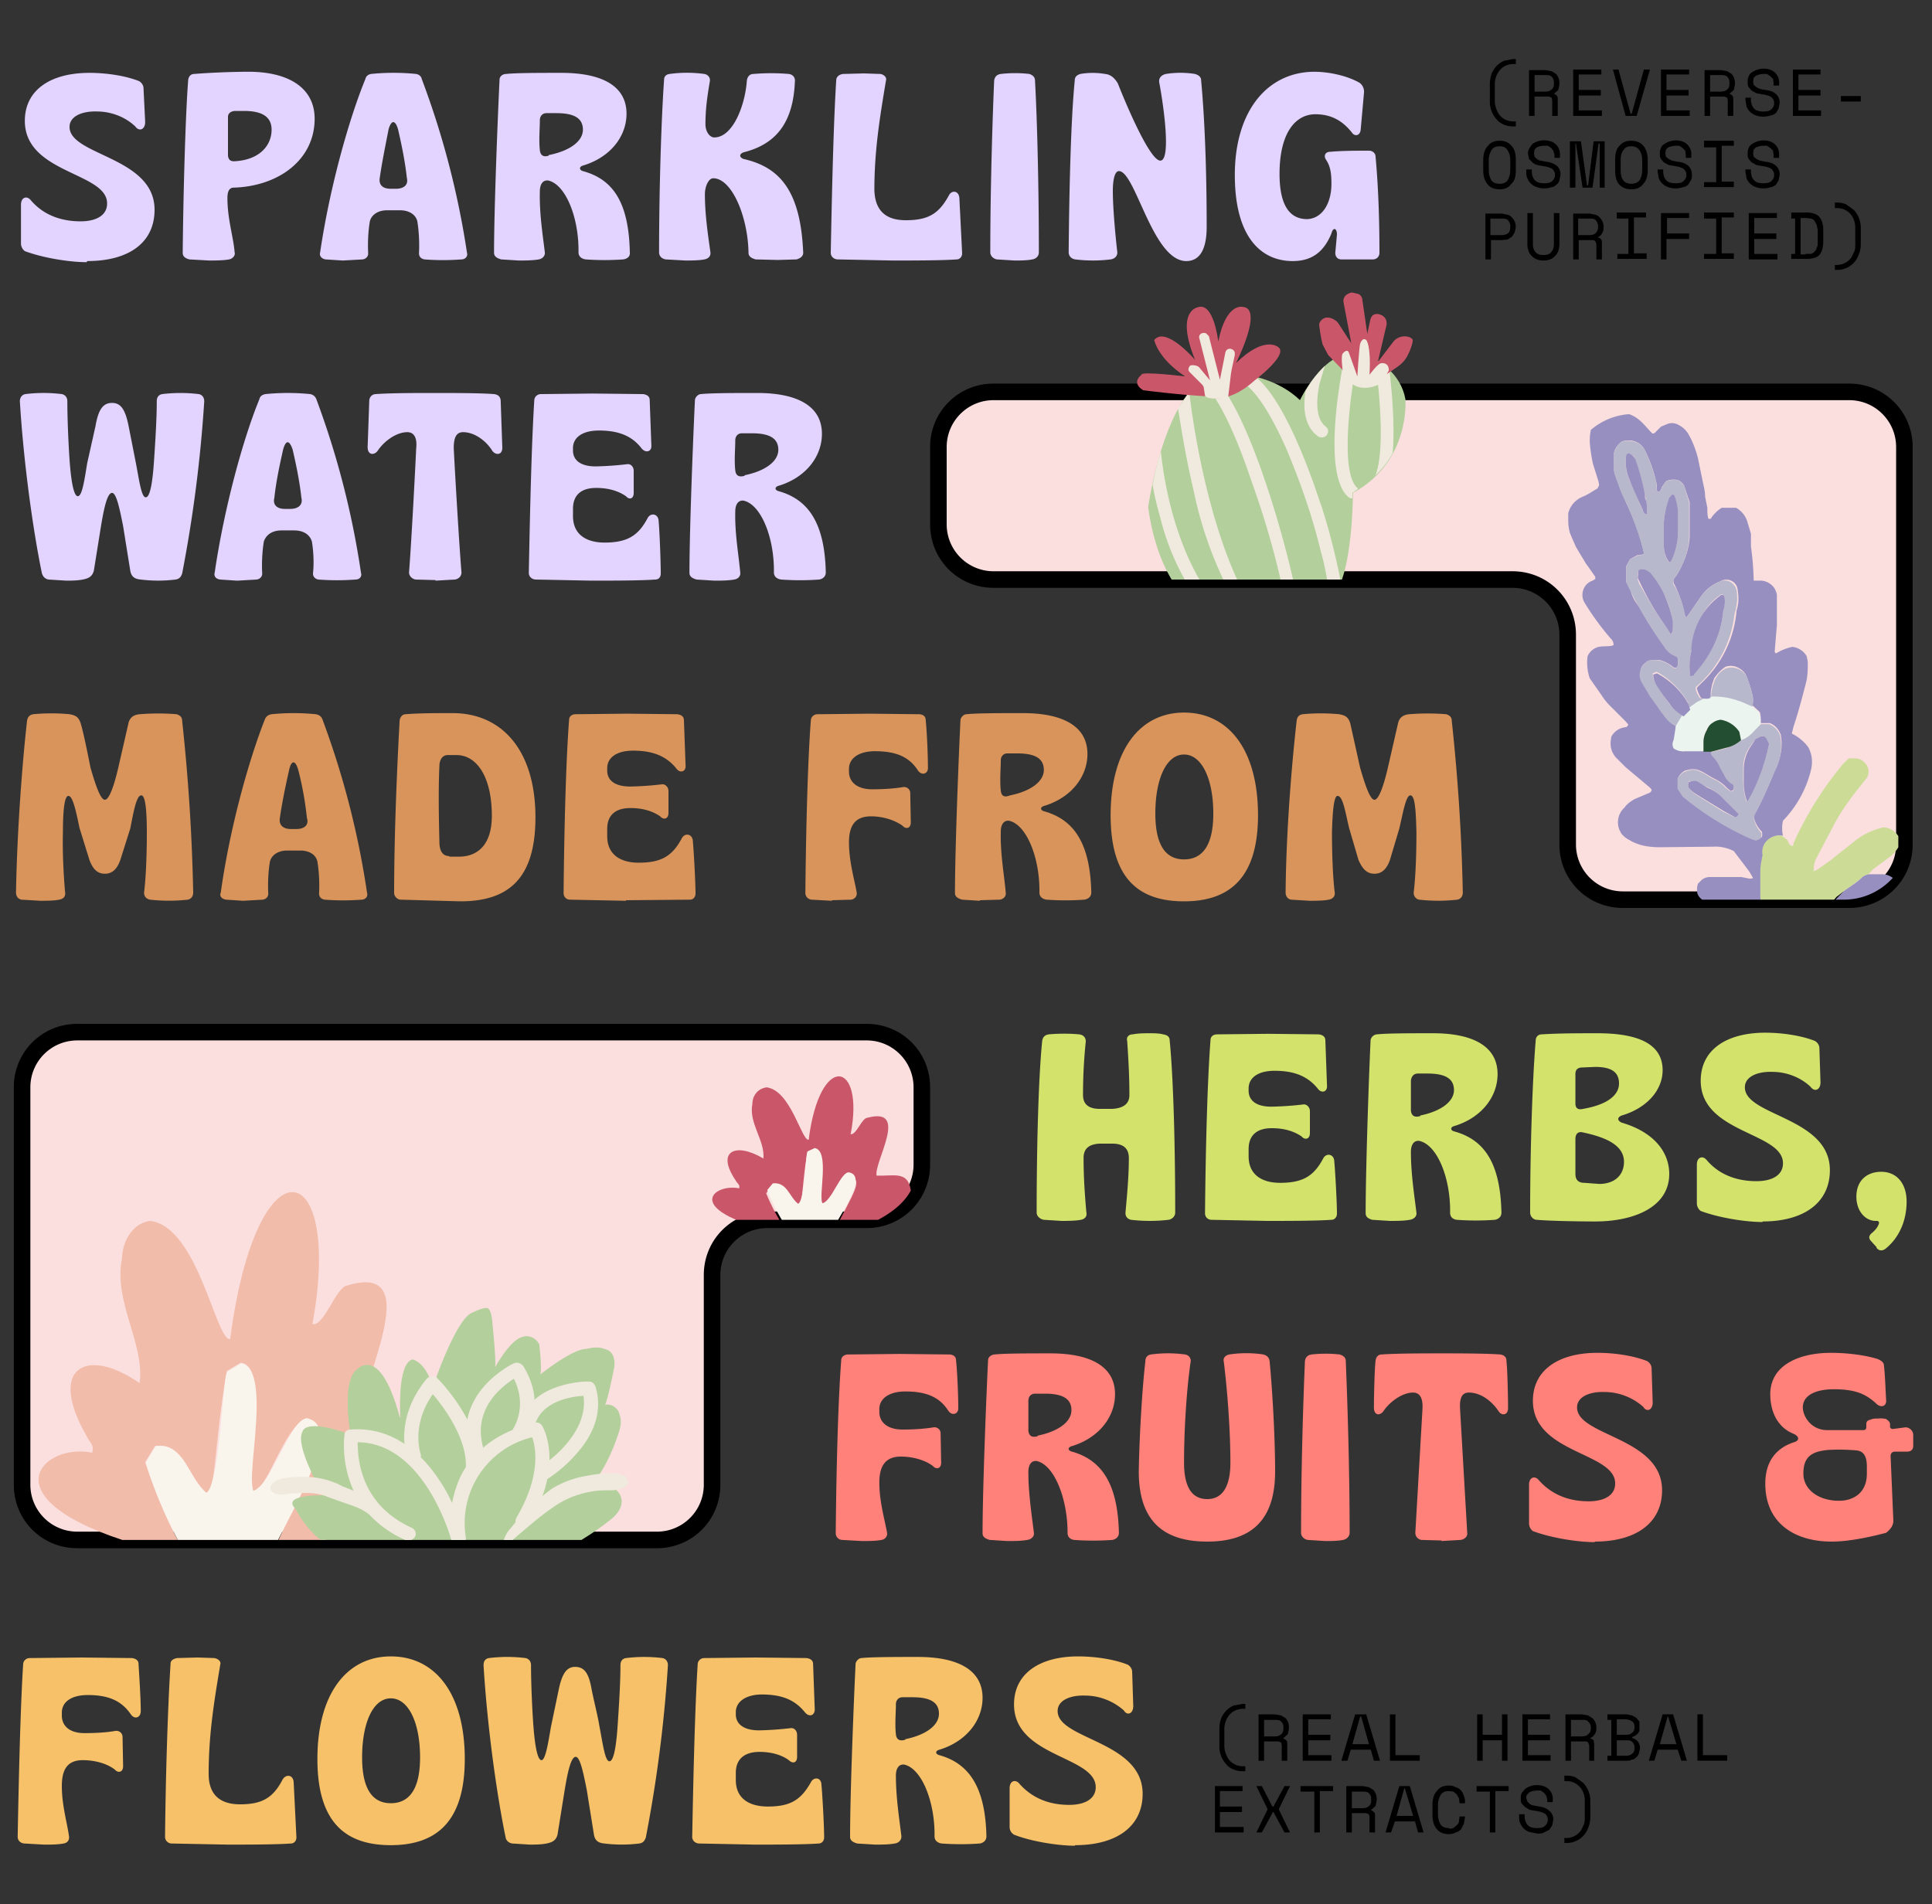 <svg class="svg-story svg-story--ingredients u-perform tablet-down-only is-animated" xmlns="http://www.w3.org/2000/svg" viewBox="12 0 350 345" fill="none" aria-labelledby="story-ingredients" data-animate="">
  <rect x="12" y="0" width="350" height="345" fill="#333333" stroke="none"/>
  <path d="M286.6 22h-.5a3.2 3.2 0 0 1-2.3-1c-.3-.3-.5-.7-.7-1.2a4 4 0 0 1-.3-1.5v-3a4 4 0 0 1 1-2.7 3.2 3.2 0 0 1 2.3-1h.5v-.9h-.5l-1.6.3a4.3 4.3 0 0 0-2.3 2.4c-.2.6-.3 1.2-.3 1.9v3a4.7 4.7 0 0 0 1.3 3.4c.3.4.8.7 1.3.9.5.2 1 .3 1.6.3h.5v-1Zm7.6-1v-3c0-.3 0-.5-.2-.7a1 1 0 0 0-.5-.3V17l.8-.7.2-1V15a2.4 2.4 0 0 0-.6-1.6l-.8-.5-1.1-.2h-3V21h1v-3.5h2.6l.5.2.1.5V21h1Zm-4.2-4.4v-3h1.8c.6 0 1 0 1.3.3.3.3.4.6.4 1v.3c0 .4-.1.8-.4 1-.3.3-.7.4-1.3.4H290Zm7-4V21h5.2v-1H298v-2.7h4v-1h-4v-2.8h4.1v-.9h-5Zm7.2 0 2.3 8.4h2l2.4-8.4h-1.1l-2.2 8h-.2l-2.2-8h-1Zm8.7 0V21h5.2v-1h-4.2v-2.7h4v-1h-4v-2.8h4.1v-.9h-5ZM326 21v-3c0-.3 0-.5-.2-.7a1 1 0 0 0-.5-.3V17l.8-.7.2-1V15a2.4 2.4 0 0 0-.6-1.6l-.8-.5-1.1-.2h-3V21h1v-3.5h2.6l.5.2.1.5V21h1Zm-4.2-4.4v-3h1.8c.6 0 1 0 1.3.3.3.3.4.6.4 1v.3c0 .4-.1.8-.4 1-.3.3-.7.4-1.3.4h-1.8Zm11.5-1.6v.5h1V15a2.4 2.4 0 0 0-1.7-2.4 3.7 3.7 0 0 0-3.2.5c-.3.2-.5.4-.6.7a2 2 0 0 0-.2.9v.1c0 .4 0 .7.2 1l.5.6.9.5 1.1.2c.8.1 1.3.3 1.6.5.3.3.5.6.5 1v.1c0 .5-.2.8-.5 1.1-.3.3-.8.4-1.4.4-.7 0-1.3-.1-1.7-.5-.4-.4-.6-1-.6-1.7v-.3h-1v.4l.2 1.2a2.8 2.8 0 0 0 1.7 1.6 4 4 0 0 0 2.7 0c.3 0 .6-.2.9-.4l.5-.8.2-1v-.1a2 2 0 0 0-.6-1.5c-.4-.4-1-.7-2-.8l-1-.2-.6-.3-.5-.4-.1-.6v-.1l.1-.6.4-.4.6-.2.6-.1h.8l.6.4.5.5.1.7Zm3.5-2.4V21h5.1v-1h-4.1v-2.7h4v-1h-4v-2.8h4v-.9h-5Zm8.7 4.8v1h3.6v-1h-3.6ZM280.7 29v1.8c0 1.2.3 2 .8 2.6.5.6 1.2.9 2.2.9.9 0 1.6-.3 2.1-1 .6-.5.8-1.3.8-2.5V29c0-1.1-.2-2-.8-2.6-.5-.6-1.2-.9-2.1-.9-1 0-1.7.3-2.2 1-.5.5-.8 1.4-.8 2.5Zm3 4.3c-.7 0-1.2-.2-1.5-.6-.3-.5-.5-1.1-.5-2V29c0-.7.2-1.3.5-1.8s.8-.7 1.5-.7c.6 0 1.1.2 1.4.7.3.5.5 1 .5 1.8v1.8c0 .8-.2 1.4-.5 1.9-.3.4-.8.6-1.4.6Zm9.9-5.2v.5h1V28a2.4 2.4 0 0 0-1.7-2.4 3.7 3.7 0 0 0-3.3.5l-.5.7a2 2 0 0 0-.3.9v.1l.2 1 .6.6c.2.2.5.4.9.5l1.1.2c.7.1 1.3.3 1.6.5.3.3.5.6.5 1v.1c0 .5-.2.8-.5 1.1-.3.3-.8.4-1.4.4-.7 0-1.3-.1-1.7-.5-.4-.4-.6-1-.6-1.7v-.3h-1v.4c0 .4 0 .8.2 1.2a2.8 2.8 0 0 0 1.7 1.6 4 4 0 0 0 2.7 0c.3 0 .6-.2.8-.4.3-.2.5-.5.6-.8l.2-1v-.1a2 2 0 0 0-.6-1.5c-.5-.4-1.1-.7-2-.8l-1-.2c-.3 0-.5-.2-.7-.3l-.4-.4-.1-.6v-.1l.1-.6.4-.4.5-.2.7-.1h.8l.6.4.4.5.2.7Zm2.8-2.4V34h1v-8h.1l1.2 8h1.8l1.1-8h.2v8h.9v-8.4h-2l-1 8h-.2l-1.1-8h-2Zm8.2 3.3v1.8c0 1.2.2 2 .7 2.6.6.6 1.3.9 2.2.9 1 0 1.7-.3 2.2-1 .5-.5.8-1.3.8-2.5V29c0-1.1-.3-2-.8-2.6-.5-.6-1.3-.9-2.2-.9-1 0-1.6.3-2.2 1-.5.5-.7 1.4-.7 2.5Zm3 4.3c-.7 0-1.2-.2-1.5-.6-.4-.5-.5-1.1-.5-2V29c0-.7.1-1.3.5-1.8.3-.5.8-.7 1.4-.7.7 0 1.1.2 1.5.7.3.5.5 1 .5 1.8v1.8c0 .8-.2 1.4-.5 1.9-.4.4-.8.6-1.5.6Zm9.8-5.2v.5h1V28a2.4 2.4 0 0 0-1.7-2.4 3.7 3.7 0 0 0-3.2.5c-.3.2-.5.4-.6.7a2 2 0 0 0-.2.9v.1c0 .4 0 .7.2 1l.5.6.9.5 1.2.2c.7.1 1.2.3 1.5.5.3.3.5.6.5 1v.1c0 .5-.2.8-.5 1.1-.3.3-.7.4-1.4.4s-1.3-.1-1.7-.5c-.4-.4-.6-1-.6-1.7v-.3h-1v.4l.2 1.2a2.8 2.8 0 0 0 1.7 1.6 4 4 0 0 0 2.7 0c.3 0 .6-.2.9-.4l.5-.8c.2-.3.2-.6.2-1v-.1a2 2 0 0 0-.6-1.5c-.4-.4-1-.7-2-.8l-1-.2-.6-.3-.5-.4-.1-.6v-.1l.1-.6.4-.4.6-.2.7-.1h.7l.6.4.5.5.1.7Zm3.3-2.4v1h2.2V33h-2.2v.9h5.4v-1h-2.2v-6.5h2.2v-.9h-5.4Zm12.6 2.4v.5h1V28a2.4 2.4 0 0 0-1.7-2.4 3.7 3.7 0 0 0-3.2.5c-.3.2-.5.4-.6.7a2 2 0 0 0-.2.9v.1c0 .4 0 .7.2 1l.5.6.9.5 1.1.2c.8.1 1.3.3 1.6.5.3.3.5.6.5 1v.1c0 .5-.2.8-.5 1.1-.3.3-.8.4-1.4.4-.7 0-1.3-.1-1.7-.5-.4-.4-.6-1-.6-1.7v-.3h-1v.4l.2 1.2a2.8 2.8 0 0 0 1.7 1.6 4 4 0 0 0 2.7 0c.3 0 .6-.2.9-.4l.5-.8.2-1v-.1a2 2 0 0 0-.6-1.5c-.4-.4-1-.7-2-.8l-1-.2-.6-.3-.5-.4-.1-.6v-.1l.1-.6.4-.4.6-.2.6-.1h.8l.6.4.5.5.1.7ZM282 43.5h2l1.1-.1.8-.5.5-.8.2-.9V41a2.4 2.4 0 0 0-.7-1.6c-.2-.2-.4-.4-.8-.5l-1-.2h-3V47h1v-3.5Zm0-.9v-3h1.9c.6 0 1 0 1.3.3.2.3.4.6.4 1v.3c0 1-.6 1.4-1.7 1.4H282Zm7.7-4h-1v5.6c0 1 .3 1.7.8 2.2.5.5 1.2.8 2.1.8 1 0 1.6-.3 2.1-.8s.8-1.2.8-2.2v-5.6h-1v5.6c0 .7-.2 1.2-.5 1.5-.3.4-.8.5-1.4.5-.6 0-1-.1-1.4-.5-.3-.3-.5-.8-.5-1.5v-5.6Zm12.5 8.4v-3c0-.3 0-.5-.2-.7a1 1 0 0 0-.6-.3V43c.4-.2.7-.4.8-.7.2-.3.3-.6.3-1V41a2.4 2.4 0 0 0-.7-1.6c-.2-.2-.4-.4-.8-.5l-1-.2h-3V47h1v-3.5h2.5c.3 0 .4.1.5.2l.2.5V47h1Zm-4.3-4.4v-3h1.9c.6 0 1 0 1.3.3.2.3.4.6.4 1v.3c0 .4-.2.8-.4 1-.3.3-.7.4-1.3.4h-1.9Zm7-4v1h2.1V46H305v.9h5.3v-1H308v-6.5h2.2v-.9h-5.3Zm8 0V47h1v-3.7h4.1v-1h-4v-2.8h4v-.9h-5Zm7.8 0v1h2.2V46h-2.2v.9h5.4v-1h-2.2v-6.5h2.2v-.9h-5.4Zm8.1 0V47h5.2v-1h-4.2v-2.7h4v-1h-4v-2.8h4.1v-.9h-5Zm7.7 0v1h.7V46h-.7v.9h2.8c1 0 1.8-.2 2.3-.7.4-.5.7-1.3.7-2.4v-2.2c0-1-.3-1.9-.8-2.4-.4-.4-1.2-.7-2.2-.7h-2.8Zm2.6 7.5h-.9v-6.6h1l.9.1c.2.1.5.2.6.4l.4.7.2 1v2.1c0 .5 0 .8-.2 1.1 0 .3-.2.5-.4.7-.1.2-.4.3-.6.4h-1Zm5.7 1.9h-.4v.9h.4a4.1 4.1 0 0 0 3.9-2.7 5 5 0 0 0 .4-1.9v-3a4.7 4.7 0 0 0-1.3-3.3l-1.4-1c-.5-.2-1-.3-1.6-.3h-.4v1h.4a3.2 3.2 0 0 1 3 2c.2.5.3 1 .3 1.6v3c0 .5 0 1-.3 1.5-.2.5-.4.9-.7 1.2a3.2 3.2 0 0 1-2.3 1Z" fill="#000"></path>
  <path class="t-shadow" d="M168.2 279.2c1.1 0 2.4 0 3.5-.2.6-.1 1.1-.6 1-1.3-.4-2.3-1.4-5.6-1.4-9.1 0-3 1.1-4.7 3.9-4.7 1.9 0 4.2.5 5.8 1.7.6.7 1.5.5 1.5-.6l-.1-5.3c0-.7-.6-1.2-1.3-1.1-1.8.3-3.8.4-5.6.4-2.7 0-4.2-1.3-4.2-3.2v-.5c0-2 1.9-3.2 4.7-3.2 3.8 0 6.2 1 7.8 3.5.7 1 1.9.6 1.8-.6 0-2.4-.2-6.7-.4-8.5 0-.7-.4-1-1.1-1.1l-9.1-.1-9.4.1c-.6 0-1.2.4-1.2 1-.6 7.7-.9 20.7-1 31.4 0 .7.6 1.2 1.2 1.2l3.6.2Zm26.3 0c1.1 0 2.5 0 3.6-.2.7-.1 1.3-.6 1.2-1.3-.4-3.3-1-7.1-1-11 0-1.4.6-2.1 1.5-2 3.2.7 5.6 6.8 5.6 13 0 .8.5 1.2 1.2 1.3a47.9 47.9 0 0 0 6.9 0c.6-.1 1.2-.5 1.2-1.3-.2-9-3.2-13.2-8.5-14.7-.8-.2-.8-.8 0-1 4.9-1.5 7.8-5.3 7.8-9.4 0-5-4.4-7.4-11.7-7.4-3.7 0-8.4 0-10.1.2-.6 0-1.2.5-1.2 1-.3 6.1-1 23.4-1 31.4 0 .7.6 1 1.3 1.2l3.2.2Zm5.5-19c-1 .3-1.6 0-1.7-1v-5.4c0-.8.5-1.3 1.2-1.3h1.8c3.2 0 4.8.9 4.8 3 0 2-2.2 3.8-6.1 4.6Zm30.7 19.1c8 0 12.3-3.9 12.3-12.7 0-6.2-.5-14.9-1-20-.1-.7-.5-1-1.1-1.2a20.7 20.7 0 0 0-6.2 0c-.6.1-1.2.6-1 1.3.7 5.6 1.2 12.8 1.2 18.3 0 4.1-1.3 6.6-4.2 6.6-2.9 0-4.2-2.4-4.2-6.6 0-5.5.4-12.8 1.2-18.3.1-.7-.4-1.2-1-1.3a22.7 22.7 0 0 0-6.2 0c-.6.1-1 .5-1 1.2-.6 5.1-1.1 13.8-1.2 20 0 8.8 4.3 12.7 12.4 12.7Zm21.4-.1c.8 0 2.3 0 3.2-.2.6-.1 1.2-.6 1.2-1.3 0-11.5-.4-24-.7-31.1 0-.7-.5-1-1.1-1.2a22.7 22.7 0 0 0-5.1 0c-.7.1-1.1.5-1.2 1.2-.3 7-.7 19.6-.7 31.1 0 .7.6 1.2 1.2 1.3l3.2.2Zm21 0 3.5-.2c.7-.1 1.3-.6 1.2-1.3l-1.3-22.5c-.1-2 .4-2.9 1.6-2.9 2.2 0 4.2 1.6 5.4 3.4.5.8 1.7.8 1.7-.6 0-1.5-.1-7-.3-8.6 0-.7-.5-1-1.1-1.1-2.7-.2-7.7-.2-10.7-.2-3.3 0-8.1 0-10.8.2-.6 0-1 .4-1.1 1.1-.2 1.6-.3 7-.3 8.5s1.1 1.5 1.7.7c1.2-1.8 3.5-3.4 5.4-3.4 1.2 0 1.8 1 1.7 2.9l-1.3 22.5c0 .7.5 1.2 1.1 1.3l3.7.1Zm27.8.1c7.5 0 12.2-3.4 12.2-9.3 0-9.6-15.4-9.8-15.4-15 0-2 2.4-2.9 5-2.8 2.4 0 5 .9 7 2.7.6 1 1.7.6 1.7-.8l-.2-6.2c0-.5-.3-1-.8-1.3-2.5-1-6-1.5-9-1.5-6.9 0-11.7 3-11.7 8.7 0 9.6 15 9.3 14.9 15 0 2-1.8 3.2-4.8 3.2-3.3 0-6.5-1-9-3.8-.7-.9-1.8-.6-1.8.8v7c0 .6.3 1.1.7 1.4 3.2 1.2 8 2 11.2 2Zm43 0c3.3 0 7.6-1 9.8-1.6 1-.8 1.3-1.5 1.3-2.2l-.5-11.7c0-.5.3-.8.8-.8h2.2c.7 0 1.1-.4 1.1-1v-2c0-.8-.7-1.4-1.4-1.4l-2.3.3c-.3 0-.5-.2-.5-.4v-.4c0-.5-.3-.7-.7-1a4 4 0 0 0-1.4-.1c-.5 0-1 0-1.4.2-.5.1-.8.3-.8.8v.6c0 .3-.2.5-.5.5H343c-2.9 0-4.4-2.5-4.4-4.1 0-2.3 2.5-3.3 5.6-3.3 4 0 5.8.9 7.6 2.5.8.9 1.9.7 1.9-.4-.1-1.5-.2-4.8-.4-6.3 0-.7-.5-1-1.2-1.3-2.3-.7-5.5-1.1-8.4-1.1-5.9 0-11 2.3-11 7.5 0 3 1.2 6 4.3 7.2 1 .5 1 1.2 0 1.5-3.7 1.2-5.2 4-5.2 7.5 0 7.3 5.5 10.5 12 10.5Zm1.2-7.4c-3.6 0-6.4-2-6.4-4.9 0-3 1.4-4 4.4-4.3a35 35 0 0 1 5.4.1c1.2.2 1.7 1.2 1.7 2.9v1.3c0 3.6-2.6 4.9-5 4.9Z" fill="#FF8179"></path>
  <path class="t-shadow" d="M20 334.2c1.2 0 2.5 0 3.5-.2.7-.1 1.1-.6 1-1.3-.3-2.3-1.3-5.6-1.3-9.1 0-3 1-4.7 3.8-4.7 2 0 4.2.5 5.8 1.7.6.7 1.5.5 1.5-.6l-.1-5.3c0-.7-.6-1.2-1.3-1.1-1.7.3-3.7.4-5.6.4-2.7 0-4.1-1.3-4.1-3.2v-.5c0-2 1.8-3.2 4.7-3.2 3.7 0 6.1 1 7.8 3.5.7 1 1.8.6 1.8-.6 0-2.4-.3-6.7-.4-8.5 0-.7-.5-1-1.2-1.1l-9.1-.1-9.4.1c-.6 0-1.1.4-1.2 1-.5 7.7-.8 20.7-1 31.4 0 .7.6 1.2 1.3 1.2l3.5.2Zm33.3 0c3.1 0 8.7 0 11.4-.2.6 0 1-.5 1-1.1l-.5-10c-.1-1.4-1.4-1.5-2-.5-1.7 3.3-3.7 4.5-7.7 4.5-3.6 0-5.7-1.7-5.7-5.5 0-7.2 1-13.2 2.1-19.8.2-.6-.4-1.1-1.1-1.2l-3-.1-3.7.1c-.6.1-1.2.4-1.2 1-.5 7.7-.9 20.7-1 31.4 0 .7.6 1.2 1.2 1.2l10.2.2Zm29.5.1c8 0 13.4-4 13.4-15.6 0-11.8-5.3-18.6-13.4-18.6-8 0-13.3 6.8-13.3 18.6 0 11.7 5.3 15.6 13.3 15.6Zm0-7.6c-3 0-5.2-2.1-5.2-8.3 0-6.3 2-10.7 5.2-10.7s5.3 4.4 5.3 10.7c0 6.1-2.2 8.3-5.3 8.3Zm25.2 7.5c.8 0 2 0 3-.2s1.7-.5 2-1.6l1.3-8.1c.5-3 1.1-6 2-6 .8 0 1.4 3 2 6l1.3 8.1c.2 1.1.8 1.5 1.9 1.6a25.6 25.6 0 0 0 6.3 0c.7-.1 1-.5 1.2-1.1a246 246 0 0 0 4-31.2c0-.7-.4-1.2-1-1.3a27.4 27.4 0 0 0-6.6 0c-.6.1-1 .5-1 1.3 0 3.4-.3 7.8-.5 10.8-.3 4.5-.8 6.6-1.5 6.6-.8 0-1.2-3.2-1.8-6.3-.3-1.9-1-4.6-1.4-6.6-.5-3-1.3-4.2-3-4.2-1.6 0-2.4 1.3-3 4.2l-1.4 6.7c-.5 3-1 6-1.7 6s-1.2-2.4-1.5-6.6c-.2-3-.4-7.3-.4-10.6 0-.8-.5-1.2-1-1.3a26.9 26.9 0 0 0-6.6 0c-.7.1-1 .6-1 1.3.7 11.6 2.5 24 4 31.2.1.6.6 1 1.2 1.1l3.2.2Zm40.8 0c3.2 0 8.9 0 11.5-.2.6 0 1-.5 1-1.1 0-2-.3-7.6-.5-9.7-.1-1.2-1.4-1.3-1.9-.3-1.8 3.2-3.7 4.4-7.8 4.4-3.3 0-5.8-1.4-5.8-4.8v-1.3c0-2.7 1.8-3.8 4.3-3.8 1.8 0 3.8.4 5.3 1.5.7.7 1.5.5 1.5-.6v-4c0-.7-.5-1.3-1.2-1.2a57 57 0 0 1-5.7.4c-2.7 0-4.2-1.1-4.2-2.9v-.4c0-2 2-3.2 4.7-3.2 3.7 0 6 1 7.8 3.2.8 1 1.8.6 1.8-.5l-.3-8.2c0-.7-.5-1-1.2-1.1l-9.2-.1-9.3.1c-.6 0-1.1.4-1.2 1-.5 7.7-.8 20.7-1 31.4 0 .7.6 1.2 1.3 1.2l10.1.2Zm21.7 0c1.1 0 2.5 0 3.6-.2.7-.1 1.2-.6 1.2-1.3-.4-3.3-1-7.1-1-11 0-1.4.6-2.1 1.5-2 3.2.7 5.6 6.8 5.5 13 0 .8.6 1.2 1.3 1.3a47.9 47.9 0 0 0 6.9 0c.6-.1 1.2-.5 1.2-1.3-.2-9-3.2-13.2-8.5-14.7-.8-.2-.8-.8 0-1 4.9-1.5 7.8-5.3 7.8-9.4 0-5-4.4-7.4-11.7-7.4-3.7 0-8.4 0-10.2.2-.5 0-1 .5-1.1 1-.3 6.1-1 23.4-1 31.4 0 .7.6 1 1.3 1.2l3.2.2Zm5.5-19c-1 .3-1.6 0-1.7-1-.2-1.8 0-3.9 0-5.4 0-.8.5-1.3 1.2-1.3h1.8c3.2 0 4.8.9 4.8 3 0 2-2.2 3.8-6.1 4.6Zm30.8 19.1c7.5 0 12.2-3.4 12.2-9.3 0-9.6-15.4-9.8-15.4-15 0-2 2.4-2.9 5-2.8 2.4 0 5 .9 7 2.7.6 1 1.7.6 1.7-.8l-.2-6.2c0-.5-.3-1-.8-1.3-2.5-1-6-1.5-9-1.5-6.8 0-11.6 3-11.6 8.7 0 9.6 14.8 9.3 14.8 15 0 2-1.8 3.2-4.8 3.2-3.3 0-6.5-1-9-3.8-.7-.9-1.8-.6-1.8.8v7c0 .6.3 1.1.8 1.4 3 1.2 7.9 2 11 2Z" fill="#F6C168"></path>
  <path class="t-shadow" d="M204.3 221.2c.6 0 2.6 0 3.5-.2.6-.1 1.2-.5 1-1.4-.3-3.4-.5-6.5-.5-9.8 0-1.8 1.1-2.5 2.9-2.6h2.3c1.8 0 3 .7 3 2.6 0 3.3-.3 6.4-.6 9.8-.1.9.5 1.3 1 1.4a29.4 29.4 0 0 0 6.8 0c.6-.1 1.2-.6 1.2-1.3 0-11.5-.3-24-1-31.2 0-.7-.5-1-1.2-1.1-.7-.2-1.8-.2-2.5-.2s-2 0-3 .2c-.7 0-1.2.5-1 1.2.2 3 .4 6.1.4 9.8 0 1.8-1.4 2.4-3.1 2.5h-2.3c-1.8 0-3-.7-3-2.5 0-3.7.2-6.8.5-9.7 0-.7-.4-1.2-1.2-1.3a31 31 0 0 0-5.5 0c-.7.1-1.1.5-1.2 1.2-.7 7-1 19.6-1 31.1 0 .7.7 1.2 1.3 1.3l3.2.2Zm37.3 0c3.2 0 9 0 11.6-.2.6 0 1-.5 1-1.1 0-2-.3-7.6-.5-9.7-.2-1.2-1.5-1.3-2-.3-1.7 3.2-3.7 4.4-7.8 4.4-3.2 0-5.7-1.4-5.7-4.8v-1.3c0-2.7 1.7-3.8 4.2-3.8 1.9 0 3.8.4 5.4 1.5.6.7 1.5.5 1.5-.6v-4c0-.7-.6-1.3-1.2-1.2a57 57 0 0 1-5.8.4c-2.7 0-4.1-1.1-4.1-2.9v-.4c0-2 1.8-3.2 4.7-3.2 3.6 0 6 1 7.8 3.2.7 1 1.8.6 1.7-.5l-.3-8.2c0-.7-.5-1-1.2-1.1l-9.1-.1-9.3.1c-.7 0-1.2.4-1.2 1-.6 7.7-.9 20.7-1 31.4 0 .7.5 1.2 1.2 1.2l10.1.2Zm22.2 0c1.1 0 2.6 0 3.6-.2.7-.1 1.3-.6 1.2-1.3-.4-3.3-1-7.1-1-11 0-1.4.6-2.1 1.5-2 3.3.7 5.7 6.8 5.6 13 0 .8.5 1.2 1.2 1.3a47.9 47.9 0 0 0 6.9 0c.6-.1 1.2-.5 1.2-1.3-.2-9-3.1-13.2-8.5-14.7-.8-.2-.8-.8 0-1 4.9-1.5 7.8-5.3 7.8-9.4 0-5-4.4-7.4-11.7-7.4-3.7 0-8.4 0-10.1.2-.6 0-1.1.5-1.2 1-.3 6.1-.9 23.4-.9 31.4 0 .7.5 1 1.2 1.2l3.2.2Zm5.5-19c-1 .3-1.6 0-1.7-1v-5.4c.1-.8.5-1.3 1.3-1.3h1.7c3.2 0 4.8.9 4.8 3 0 2-2.2 3.8-6.1 4.6Zm31.7 19.1c7 0 13.4-2.6 13.4-8.6 0-4-2.8-7.6-8.6-9.3-.9-.4-.8-1 0-1.3 4.7-1.4 7.4-4.7 7.4-8.2 0-4.7-4.3-6.7-11.8-6.7-3.3 0-7 0-10.1.2-.7 0-1.1.5-1.1 1.2-.6 7.2-1 19.8-1 31.1 0 .7.6 1.3 1.2 1.3 2.2.2 7.6.3 10.6.3Zm-2.2-20.4c-.8.2-1.4 0-1.4-1v-5.3c0-.8.4-1.2 1.3-1.2l2.3-.1c3 0 4.3 1 4.3 3s-1.9 3.8-6.5 4.6Zm.2 13.4c-1 0-1.6-.5-1.6-1.6v-6.3c0-1 .5-1.5 1.5-1.2 4.7 1 7.3 2.6 7.3 5.3 0 2.4-1.7 4-4.5 4l-2.7-.2Zm32.3 7c7.5 0 12.2-3.4 12.2-9.3 0-9.6-15.4-9.8-15.4-15 0-2 2.4-2.9 5-2.8 2.4 0 5 .9 6.9 2.7.7 1 1.8.6 1.8-.8l-.2-6.2c0-.5-.3-1-.8-1.3-2.5-1-6-1.5-9-1.5-6.9 0-11.7 3-11.7 8.7 0 9.6 15 9.3 14.9 15 0 2-1.8 3.2-4.8 3.2-3.3 0-6.6-1-9-3.8-.7-.9-1.8-.6-1.8.8v7c0 .6.3 1.1.7 1.4 3.2 1.2 8 2 11.2 2Zm20.6 4.7c.4.6 1 .7 1.6.3 2.2-1.7 3.9-4.7 3.9-8.6 0-3.3-1.8-5.4-4.6-5.4-2.6 0-4.5 1.6-4.5 4.5 0 2.7 1.7 4.5 3.7 4.4.4 0 .5.3.3.7-.2.5-.6 1-1.2 1.5s-.6 1-.1 1.5l1 1.1Z" fill="#D2E26B"></path>
  <path class="t-shadow" d="M19.3 163.2c.7 0 2.6 0 3.4-.2.7-.1 1.2-.5 1.1-1.3-.3-3.2-.5-7.8-.4-10.8 0-4.3.3-6.7 1-6.7.8 0 1.4 2.9 2 5.8l1.8 5.8c.6 1.6 1.4 2.5 2.8 2.5 1.3 0 2.2-.8 2.8-2.5l1.8-5.7c.6-3 1.1-6 2-6 .7 0 1 2.4 1 6.8 0 3-.1 7.6-.5 10.8 0 .8.5 1.2 1.1 1.3a31 31 0 0 0 6.8 0c.6-.1 1-.6 1-1.3a354 354 0 0 0-2-31.1c0-.7-.4-1-1-1.2a41.7 41.7 0 0 0-6.7 0c-1 .1-1.7.5-2 1.5l-1.9 8.3c-.7 3-1.6 5.7-2.4 5.7-.8 0-1.7-2.7-2.6-5.8-.5-2.5-1.3-6.5-1.8-8.1-.4-1.2-1-1.4-2-1.6a35.1 35.1 0 0 0-6.6 0c-.6.1-1 .5-1.1 1.2-.8 7-1.8 19.5-2 31.1 0 .7.4 1.2 1 1.3l3.4.2Zm36.7 0 3.6-.2c.6-.1 1-.5 1-1.1-.1-1.9 0-4 .3-5.8.3-1.2 1.5-2 3.1-2h2.4c1.6 0 2.8.7 3.1 2 .3 1.8.4 4 .3 5.8 0 .6.4 1 1 1.1a44.2 44.2 0 0 0 6.7 0c.7 0 1.2-.6 1-1.2a154.2 154.2 0 0 0-8.1-31.5c-.2-.5-.6-.8-1.2-.9a40.6 40.6 0 0 0-8 0c-.6.1-1 .4-1.2.9-2.9 7.3-6.4 19.8-8 31.4-.3.7.2 1.2 1 1.3l3 .2Zm8.7-13c-1.5 0-2.2-.8-2-2 .4-2.8 1-5.7 1.7-8.8.4-1.7 1.1-1.7 1.6 0 .8 3 1.3 6 1.6 8.8.4 1.2-.4 2-1.9 2h-1Zm30.7 13.1c8.6 0 13.6-4 13.6-15.2 0-12.2-6.1-18.9-15-18.9-2.6 0-6.2 0-8.5.2-.6 0-1 .5-1.1 1.1-.4 7.2-1 20-1 31.3 0 .6.6 1.2 1.2 1.2l10.8.3Zm-2-8.2c-1.2 0-1.8-.9-1.8-2.6-.1-4.3-.2-9.3 0-13.7 0-1.2.6-2 1.5-2h1.6c3.7 0 6.4 4 6.4 11 0 5.3-2.6 7.3-5.7 7.4h-2Zm32 8 11.6-.1c.6 0 1-.5 1-1.1 0-2-.3-7.6-.5-9.7-.2-1.2-1.5-1.3-2-.3-1.7 3.2-3.7 4.4-7.8 4.4-3.2 0-5.7-1.4-5.7-4.8v-1.3c0-2.7 1.7-3.8 4.2-3.8 1.9 0 3.8.4 5.4 1.5.6.7 1.5.5 1.5-.6v-4c0-.7-.6-1.3-1.2-1.2a57 57 0 0 1-5.7.4c-2.8 0-4.2-1.1-4.2-2.9v-.4c0-2 1.8-3.2 4.7-3.2 3.6 0 6 1 7.8 3.2.7 1 1.8.6 1.7-.5l-.3-8.2c0-.7-.5-1-1.2-1.1l-9.1-.1-9.3.1c-.7 0-1.2.4-1.2 1-.6 7.7-.9 20.7-1 31.4 0 .7.5 1.2 1.2 1.2l10.1.2Zm37.3 0 3.5-.1c.6-.1 1.1-.6 1-1.3-.4-2.3-1.4-5.6-1.4-9.1 0-3 1.1-4.7 4-4.7 1.8 0 4 .5 5.7 1.7.6.7 1.5.5 1.5-.6l-.1-5.3c0-.7-.6-1.2-1.3-1.1-1.8.3-3.8.4-5.6.4-2.7 0-4.2-1.3-4.2-3.2v-.5c0-2 1.9-3.2 4.7-3.2 3.8 0 6.2 1 7.8 3.5.7 1 1.9.6 1.8-.6 0-2.4-.2-6.7-.4-8.5 0-.7-.4-1-1.1-1.1l-9.1-.1-9.4.1c-.6 0-1.1.4-1.2 1-.6 7.7-.9 20.7-1 31.4 0 .7.6 1.2 1.2 1.2l3.6.2Zm26.8 0 3.6-.1c.7-.1 1.2-.6 1.1-1.3-.3-3.3-1-7.1-.9-11 0-1.4.6-2.1 1.5-2 3.2.7 5.6 6.8 5.5 13 0 .8.6 1.2 1.3 1.3a47.9 47.9 0 0 0 6.8 0c.7-.1 1.3-.5 1.3-1.3-.2-9-3.2-13.2-8.5-14.7-.8-.2-.8-.8 0-1 4.9-1.5 7.8-5.3 7.8-9.4 0-5-4.4-7.4-11.7-7.4-3.7 0-8.4 0-10.2.2-.5 0-1 .5-1.1 1-.3 6.1-1 23.4-1 31.4 0 .7.6 1 1.3 1.2l3.2.2Zm5.5-19c-1 .4-1.6.2-1.7-.9-.2-1.8 0-3.9 0-5.4 0-.8.5-1.3 1.2-1.3h1.8c3.2 0 4.8.9 4.8 3 0 2-2.2 3.8-6.1 4.6Zm31.5 19.2c8 0 13.4-4 13.4-15.6 0-11.8-5.3-18.6-13.4-18.6-8 0-13.3 6.8-13.3 18.6 0 11.7 5.3 15.6 13.3 15.6Zm0-7.6c-3 0-5.2-2.1-5.2-8.3 0-6.3 2-10.7 5.2-10.7s5.3 4.4 5.3 10.7c0 6.1-2.2 8.3-5.3 8.3Zm22.8 7.5c.7 0 2.6 0 3.4-.2.6-.1 1.2-.5 1.1-1.3-.4-3.2-.5-7.8-.5-10.8.1-4.3.4-6.7 1-6.7 1 0 1.4 2.9 2.1 5.8l1.7 5.8c.7 1.6 1.5 2.5 2.9 2.5 1.3 0 2.2-.8 2.8-2.5l1.7-5.7c.7-3 1.2-6 2-6s1 2.4 1.1 6.8c0 3-.1 7.6-.5 10.8 0 .8.5 1.2 1 1.3a31 31 0 0 0 6.9 0c.6-.1 1-.6 1-1.3a354 354 0 0 0-2-31.1c0-.7-.4-1-1-1.2a41.7 41.7 0 0 0-6.7 0c-1 .1-1.7.5-2 1.5l-1.9 8.3c-.7 3-1.6 5.7-2.4 5.7-.8 0-1.7-2.7-2.6-5.8l-1.8-8.1c-.4-1.2-1-1.4-2-1.6a35.1 35.1 0 0 0-6.6 0c-.7.1-1 .5-1.1 1.2-.8 7-1.9 19.5-2 31.1 0 .7.4 1.2 1 1.3l3.4.2Z" fill="#D8945A"></path>
  <path class="t-shadow" d="M27.8 47.3C35.3 47.3 40 44 40 38c0-9.6-15.4-9.8-15.4-15 0-2 2.4-2.9 5-2.8 2.4 0 5 .9 6.9 2.7.7 1 1.8.6 1.8-.8L38 16c0-.5-.3-1-.8-1.3-2.5-1-6-1.5-9-1.5-6.9 0-11.7 3-11.7 8.7 0 9.6 15 9.3 14.9 15 0 2-1.8 3.2-4.8 3.2-3.3 0-6.6-1-9-3.8-.7-.9-1.8-.6-1.8.8v7c0 .6.3 1.1.7 1.4 3.2 1.2 8 2 11.2 2Zm22-.1c1 0 2.7 0 3.7-.2.6-.1 1.2-.7 1-1.3-.2-2.7-1.3-6-1.3-9.8 0-1.2.3-1.8 1-1.9 8.2-.2 14.8-5 14.8-12.5C69 16 64.4 13 57 13c-3.2 0-7.5.2-9.8.4-.7 0-1 .5-1.1 1-.5 6.2-.9 20.8-1 31.4 0 .7.5 1 1.2 1.2l3.6.2Zm4.9-18c-.9.1-1.3-.2-1.4-1v-7c0-.6.4-1 1.2-1.1h1.7c3.5 0 5 1.2 5 3.4 0 2.8-2.1 5.4-6.5 5.7Zm19.4 18 3.6-.2c.6-.1 1-.5 1-1.1-.1-1.9 0-4 .3-5.8.3-1.2 1.5-2 3.1-2h2.4c1.5 0 2.8.7 3.1 2 .3 1.8.4 4 .3 5.8 0 .6.4 1 1 1.1a44.2 44.2 0 0 0 6.7 0c.7 0 1.2-.6 1-1.2a154.2 154.2 0 0 0-8.2-31.5c-.1-.5-.5-.8-1-.9a40.6 40.6 0 0 0-8.2 0c-.5.1-.9.4-1 .9-3 7.3-6.5 19.8-8.2 31.4-.2.7.3 1.2 1 1.3l3.1.2Zm8.7-13c-1.6 0-2.2-.8-2-2 .4-2.8 1-5.7 1.6-8.8.5-1.7 1.2-1.7 1.7 0 .7 3 1.3 6 1.6 8.8.3 1.2-.4 2-2 2h-1Zm23.2 13c1 0 2.5 0 3.6-.2.6-.1 1.2-.6 1.1-1.3-.4-3.3-1-7.1-.9-11 0-1.4.6-2.1 1.5-2 3.2.7 5.6 6.8 5.5 13 0 .8.6 1.2 1.3 1.3a47.9 47.9 0 0 0 6.8 0c.7-.1 1.3-.5 1.2-1.3-.2-9-3-13.2-8.5-14.7-.7-.2-.7-.8 0-1 5-1.5 7.9-5.3 7.9-9.4 0-5-4.4-7.4-11.8-7.4-3.6 0-8.3 0-10 .2-.7 0-1.2.5-1.2 1-.3 6.1-1 23.4-1 31.4 0 .7.6 1 1.3 1.2l3.2.2Zm5.4-19c-.9.3-1.5 0-1.6-1-.2-1.8 0-3.9 0-5.4 0-.8.5-1.3 1.2-1.3h1.8c3.2 0 4.8.9 4.8 3 0 2-2.2 3.8-6.2 4.6Zm24.8 19c.7 0 2.5 0 3.4-.2.6-.1 1.2-.5 1.1-1.3-.5-3.5-1-7-1-10.5 0-1.5.7-2.9 1.5-2.9 3.4 0 6.3 7 6.4 13.5 0 .7.6 1 1.3 1.2l4 .1 3.4-.1c.7-.2 1.3-.6 1.2-1.4-.5-11-4.2-15.3-10.8-16.8-.8-.3-.8-.9 0-1.2 6-1.5 9-5.5 9.3-12.8.1-.8-.4-1.3-1.1-1.4a37.7 37.7 0 0 0-6.4 0c-.7 0-1.1.5-1.2 1.2-.3 4.4-2.5 10.3-5.9 10.3-.8 0-1.6-1-1.6-2.4 0-3 .4-5.4.8-7.8.1-.7-.4-1.2-1-1.3a23 23 0 0 0-6.3 0c-.7.1-1 .5-1 1.1-.5 7.2-.9 19.7-.9 31.2 0 .8.6 1.2 1.2 1.3l3.6.2Zm37.7 0c3.2 0 8.8 0 11.4-.2.6 0 1-.5 1-1.1l-.5-10c-.1-1.4-1.4-1.5-1.9-.5-1.8 3.3-3.7 4.5-7.8 4.5-3.6 0-5.6-1.7-5.7-5.5 0-7.2 1-13.2 2.1-19.8.2-.6-.4-1.1-1-1.2l-3-.1-3.8.1c-.6.1-1.1.4-1.2 1-.5 7.7-.8 20.7-1 31.4 0 .7.6 1.2 1.3 1.2l10 .2Zm22 0c.7 0 2.2 0 3.1-.2.7-.1 1.2-.6 1.2-1.3 0-11.5-.3-24-.7-31.1 0-.7-.5-1-1-1.2a22.7 22.7 0 0 0-5.2 0c-.7.1-1.1.5-1.2 1.2-.3 7-.7 19.6-.7 31.1 0 .7.6 1.2 1.2 1.3l3.2.2Zm31 .1c2.5 0 3.7-2.2 3.7-6.2 0-11-.4-20-1-26.5 0-.7-.5-1-1.1-1.2a16.8 16.8 0 0 0-5.3 0c-.8.2-1.3.7-1.2 1.5.8 4.2 2.2 14.2.2 14.2-1.8 0-5.8-9.2-7.7-14-.6-1-1.3-1.6-2.3-1.7a13.3 13.3 0 0 0-4.5 0c-.6.2-1 .5-1 1.2-.7 7.1-1 19.6-1.1 31.1 0 .7.5 1.2 1.2 1.3a26.3 26.3 0 0 0 6.4 0c.7-.1 1.3-.6 1.2-1.4-.3-2.6-.8-7.8-.8-11 0-2.2.4-3.6 1.1-3.6 3 0 6.1 16.3 12.2 16.3Zm19.3 0c3.4 0 5.6-1.6 7-5 .3-1.2 1-1 1 .2l-.3 3.3c0 .7.4 1.2 1.1 1.2h5.7c.7 0 1.2-.5 1.2-1.2 0-6-.2-11.9-.7-17.4 0-.6-.5-1.1-1.2-1.1-2.2 0-4.8 0-7 .2-1 0-1.2.8-.8 1.4.8 1.2 1 2.4 1 4.4 0 3.6-1.7 6.3-4.4 6.4-2.9 0-5-2.1-5-8.2 0-7.3 2.8-10.8 6.5-10.8 3 0 5 1.3 6.6 3.3.5.8 1.5.6 1.6-.5l.6-6.7a2 2 0 0 0-.8-1.8c-2.1-1.2-5.3-2-8.3-2-8.5.1-14.3 7.2-14.3 18.7 0 11.2 4.7 15.6 10.5 15.6ZM24 105.2c.8 0 2 0 3-.2s1.7-.5 2-1.6l1.3-8.1c.5-3 1.1-6 2-6 .8 0 1.4 3 2 6l1.3 8.1c.2 1.1.8 1.5 1.9 1.6a25.6 25.6 0 0 0 6.3 0c.7-.1 1-.5 1.2-1.1a246 246 0 0 0 4-31.2c0-.7-.4-1.2-1-1.3a27.4 27.4 0 0 0-6.6 0c-.6.1-1 .5-1 1.3 0 3.4-.3 7.8-.5 10.8-.3 4.5-.8 6.6-1.5 6.6-.8 0-1.2-3.2-1.8-6.3l-1.3-6.6c-.6-3-1.4-4.2-3-4.2-1.7 0-2.5 1.3-3 4.2l-1.5 6.7c-.5 3-.9 6-1.7 6-.7 0-1.2-2.4-1.5-6.6-.2-3-.4-7.3-.4-10.6 0-.8-.5-1.2-1-1.3a26.9 26.9 0 0 0-6.6 0c-.6.1-1 .6-1 1.3.7 11.6 2.5 24 4 31.2.2.6.6 1 1.2 1.1l3.2.2Zm31 0 3.5-.2c.6-.1 1-.5 1-1.1-.1-1.9 0-4 .3-5.8.4-1.2 1.5-2 3.2-2h2.3c1.6 0 2.8.7 3.2 2 .3 1.8.4 4 .2 5.8 0 .6.4 1 1 1.1a44.2 44.2 0 0 0 6.7 0c.8 0 1.2-.6 1-1.2a154.2 154.2 0 0 0-8.1-31.5c-.2-.5-.6-.8-1.1-.9a40.6 40.6 0 0 0-8.1 0c-.6.1-1 .4-1.1.9-3 7.3-6.4 19.8-8.1 31.4-.2.7.2 1.2 1 1.3l3 .2Zm8.6-13c-1.5 0-2.2-.8-1.9-2 .3-2.8.9-5.7 1.6-8.8.5-1.7 1.1-1.7 1.7 0 .7 3 1.3 6 1.6 8.8.3 1.2-.5 2-2 2h-1Zm27.3 13 3.5-.2c.7-.1 1.2-.6 1.2-1.3-.4-4.8-1.2-18.3-1.4-22.5 0-2 .5-2.9 1.7-2.9 2.1 0 4.2 1.6 5.3 3.4.6.8 1.8.8 1.8-.6l-.3-8.6c-.1-.7-.5-1-1.2-1.1-2.6-.2-7.6-.2-10.7-.2-3.2 0-8 0-10.7.2-.6 0-1.1.4-1.2 1.1l-.3 8.5c0 1.5 1.2 1.5 1.8.7 1.2-1.8 3.4-3.4 5.4-3.4 1.2 0 1.8 1 1.6 2.9-.2 4.3-.9 17.6-1.3 22.5 0 .7.6 1.2 1.2 1.3l3.6.1Zm28.3 0c3.2 0 8.9 0 11.5-.2.7 0 1-.5 1-1.1 0-2-.2-7.6-.4-9.7-.2-1.2-1.5-1.3-2-.3-1.7 3.2-3.7 4.4-7.8 4.4-3.2 0-5.7-1.4-5.7-4.8v-1.3c0-2.7 1.7-3.8 4.2-3.8 1.9 0 3.8.4 5.4 1.5.6.7 1.4.5 1.4-.6v-4c0-.7-.5-1.3-1.2-1.2a57 57 0 0 1-5.7.4c-2.7 0-4.1-1.1-4.1-2.9v-.4c0-2 1.8-3.2 4.7-3.2 3.6 0 6 1 7.7 3.2.8 1 1.9.6 1.8-.5l-.3-8.2c0-.7-.5-1-1.2-1.1l-9.1-.1-9.4.1c-.6 0-1.1.4-1.2 1-.5 7.7-.8 20.7-1 31.4 0 .7.6 1.2 1.3 1.2l10.1.2Zm22.2 0c1.1 0 2.5 0 3.6-.2.7-.1 1.2-.6 1.1-1.3-.3-3.3-1-7.1-.9-11 0-1.4.6-2.1 1.5-2 3.2.7 5.6 6.8 5.5 13 0 .8.6 1.2 1.3 1.3a47.9 47.9 0 0 0 6.9 0c.6-.1 1.2-.5 1.2-1.3-.2-9-3.2-13.2-8.5-14.7-.8-.2-.8-.8 0-1 4.9-1.5 7.8-5.3 7.8-9.4 0-5-4.4-7.4-11.7-7.4-3.7 0-8.4 0-10.2.2-.5 0-1 .5-1.1 1-.3 6.1-1 23.4-1 31.4 0 .7.6 1 1.3 1.2l3.2.2Zm5.5-19c-1 .3-1.6 0-1.7-1-.2-1.8 0-3.9 0-5.4 0-.8.5-1.3 1.2-1.3h1.8c3.2 0 4.8.9 4.8 3 0 2-2.2 3.8-6.1 4.6Z" fill="#E2D3FF"></path>
  <mask id="path-12-outside-1_2330_71496" maskUnits="userSpaceOnUse" x="180" y="69" width="179" height="96" fill="#000">
    <path fill="#fff" d="M180 69h179v96H180z"></path>
    <path fill-rule="evenodd" clip-rule="evenodd" d="M357 81a10 10 0 0 0-10-10H192a10 10 0 0 0-10 10v14a10 10 0 0 0 10 10h94a10 10 0 0 1 10 10v38a10 10 0 0 0 10 10h41a10 10 0 0 0 10-10V81Z"></path>
  </mask>
  <path fill-rule="evenodd" clip-rule="evenodd" d="M357 81a10 10 0 0 0-10-10H192a10 10 0 0 0-10 10v14a10 10 0 0 0 10 10h94a10 10 0 0 1 10 10v38a10 10 0 0 0 10 10h41a10 10 0 0 0 10-10V81Z" fill="#FBDFDE"></path>
  <path d="M192 72.5h155v-3H192v3ZM183.5 95V81h-3v14h3Zm102.5 8.5h-94v3h94v-3Zm11.5 49.5v-38h-3v38h3Zm49.5 8.5h-41v3h41v-3Zm8.5-56.5v48h3v-48h-3Zm0-3v3h3v-3h-3Zm0-21v21h3V81h-3Zm-8.5 83.5c6.4 0 11.5-5.1 11.5-11.5h-3c0 4.7-3.8 8.5-8.5 8.5v3ZM294.5 153c0 6.4 5.1 11.5 11.5 11.5v-3a8.5 8.5 0 0 1-8.5-8.5h-3Zm-8.5-46.5c4.7 0 8.5 3.8 8.5 8.5h3c0-6.4-5.1-11.5-11.5-11.5v3ZM180.5 95c0 6.4 5.1 11.5 11.5 11.5v-3a8.5 8.5 0 0 1-8.5-8.5h-3ZM347 72.5c4.7 0 8.5 3.8 8.5 8.5h3c0-6.4-5.1-11.5-11.5-11.5v3Zm-155-3c-6.4 0-11.5 5.1-11.5 11.5h3c0-4.7 3.8-8.5 8.5-8.5v-3Z" fill="#000" mask="url(#path-12-outside-1_2330_71496)"></path>
  <g clip-path="url(#clip0_2330_71496)">
		<g data-animate="" data-animate-move-up="" class="is-animated">
			<path d="M242.6 118.4c10 0 18-3 18-6.7s-8-6.7-18-6.7-18 3-18 6.7 8 6.7 18 6.7Z" fill="#5F4D45"></path>
			<path d="M240.3 114.8s-17 .9-20.3-22.9c0 0 3.3-24 13.5-24.4 0 0 8.5-.3 14 5 0 0 4-8.5 9.6-8.5 4.8.5 8.7 3.9 9.5 8.3 0 0 1 11.3-9.5 17 0 0 0 14.8-3.6 18.7 0 0-6.3 8-13.2 6.8Z" fill="#B3CF9C"></path>
			<path d="M222.3 81.8c-.7 2.1-1.1 4.2-1.5 6 .3 1.8.8 3.9 1.4 6a44.6 44.6 0 0 0 10 19c1.7.8 3.6 1.5 5.5 1.8-11.7-8.4-14.7-26-15.4-32.8Z" fill="#F0EADE"></path>
			<path d="m227.5 71.6-.1-.5-2 2.9c.5 2.9 1.3 8.4 2.8 14.7a70.6 70.6 0 0 0 11 26l1.1.1c.7.1 1.3.2 1.9.1-11.5-13.3-14.6-43-14.7-43.3ZM231.2 68a8 8 0 0 0-2 1.2l.6.5c1.7.7 5 5.8 9 17.7a154.7 154.7 0 0 1 7 26.7l2-1c-1.6-11.7-10-41-16.6-45.1ZM251.3 91.5c-1.5-4.6-6.3-18.7-11.8-23.2-1.1-.3-2.3-.5-3.5-.6-.2.6 0 1.2.7 1.4 1 .4 4 2.3 8.5 12.6 2.5 6 4.6 12 6.1 18.3.8 2.8 1.3 5.7 1.6 8.7l.6-.7c.6-.8 1-1.6 1.4-2.5l-.2-1.1c-.9-4.4-2-8.7-3.4-13ZM250.7 79c.5.4 1.2.3 1.6-.1.4-.5.4-1.1 0-1.5-2.1-1.5-1.8-5-1.3-7.7l1-3.4c-1.4 1.4-2.6 2.9-3.5 4.6-.6 3.9.2 6.6 2.2 8.1ZM258 64.1l-1-.1-1.3.1c-1.4 6.6-3.8 22 .5 25.9.2.2.5.3.8.3v-1l1-.7-.1-.2c-3-2.6-1.6-15.4.1-24.3ZM261 86.3a17 17 0 0 0 3.3-4.2c.4-4.8-.1-10.9-.6-15.1-.8-.8-1.7-1.4-2.6-1.8.9 6.3 1.8 16.9 0 21.1Z" fill="#F0EADE"></path>
			<path d="M267.9 61.5c-.5-.7-2.3-.9-3.4.3l-2.9 3.8 1.6-6.8c0-.4 0-.8-.3-1.2-.3-.4-.7-.6-1.2-.7-1-.1-1.3.4-1.5 1.2l-.5 2.4-.9-6.2c0-.4-.3-.8-.6-1L257 53c-.5 0-1 .3-1.3.6-.3.4-.4.8-.3 1.2l1.4 7.4-2.2-3.4c-.4-.8-1.7-1.5-2.6-1.2-.5.2-.8.5-1 1-.1.2.3 2.7.6 3.8l1 1.9 4.8 5 .1.2h.1v.2h.2v.1h.2v.1l.2.1h.1l.1.1H259.8l.2-.1 5.1-3.5c.9-.6 1.6-1.4 2-2.3.2-.3 1-2.3.8-2.7Z" fill="#CA5769"></path>
			<path d="M255.3 67.6s-.5-3.3 0-3.6c0 0 .8-1 1.1 0l1.5 4.2s.3-5.1.5-5.9c0 0 .4-1.3 1.1-.7 0 0 .9.8.6 6.3 0 0 1.6-2.2 2.2-2.1 0 0 1.3-.2 1.3 1.3 0 0-1 2.1-1.5 2.4 0 0-4.5 2.7-6.8-2Z" fill="#F0EADE"></path>
			<path d="M228.5 65.2s-5.3-6.2-7.4-3.6c0 0 .6 3.3 5.6 6.6 0 0-8.1-1-7.9-.3 0 0-2 1.4.3 2.8 0 0 6 .8 11.5 1.1 0 0 3.5 1.8 8.6-2.8 0 0 6-4.5 4.5-6 0 0-2.4-2.5-7.8 2.8 0 0 5.1-10 1.2-10.2 0 0-3-.8-4.4 6.3 0 0-.8-7.4-3.8-6.2 0 0-4 .7-.4 9.5Z" fill="#CA5769"></path>
			<path d="m234.5 71.9.5-4.2.1-.6.6-2.8c0-.3 0-.6-.2-.8a1 1 0 0 0-.9-.3c-.3.1-.5.3-.6.6l-1 5-2-7.9-.5-.5a1 1 0 0 0-.8 0c-.3.1-.6.5-.4 1l1.9 7.5-2-2.4c-.4-.3-1-.4-1.5-.3-.2.1-.3.3-.4.6 0 .2 0 .4.2.6l2.2 2.2c.2.2.4.5.4.8l.2 1.3c.3.4.8.4 1.3.5h1c.6 0 1.3 0 2-.3h-.1Z" fill="#F0EADE"></path>
		</g>
  </g>
  <g clip-path="url(#clip1_2330_71496)">
		<g data-animate="" data-animate-move-up="" data-animate-stagger="1" class="is-animated">
			<path d="M329.2 99a52.8 52.8 0 0 1 .5 6.2h1a3 3 0 0 1 2 .6c.7.5 1 1.1 1.2 1.9v5.6l-.2 2.3-.2 2.5.2.3c1-.6 2-1 3-1.2a3.4 3.4 0 0 1 2.6 1.7l.2 1c0 1.2 0 2.5-.3 3.7-.7 2.7-1.4 5.4-2.3 8.1l-.3 1.2c1.2.6 2.3 1.5 3 2.5.7 1.3.8 2.7.5 4a20 20 0 0 1-5.1 9.3c-.2 1-.2 1.8 0 2.7a3.2 3.2 0 0 0-2.7.9 3 3 0 0 0-.9 2.6l-.2 1.6-.2 1v5.2l.2 1.2v.5l-.2.2h-2c-.3 0-.6-.2-.8-.3-1.7-.3-3.4-.4-5.1-.4-.9 0-1.7-.3-2.4-.7-.6-.3-1-.8-1.2-1.3-.1-.6-.1-1.2.1-1.8l.6-.6c.4-.4 1-.6 1.5-.6h5.8l1.5.3.6-.1-.7-1.2-2.8-3.7a7.3 7.3 0 0 0-3.8-.8l-9.6.1c-1.1 0-2.3-.1-3.4-.4-.7-.2-1.5-.5-2.1-.9-.6-.3-1.1-.7-1.5-1.2l-.3-.6a3.6 3.6 0 0 1 .9-4.1c.5-.7 1.2-1.2 2-1.6l1.9-.8c.4-.2.8-.2 1-.7 0-.2-.1-.3-.3-.5l-4.4-3.7-1.5-1.5a3.8 3.8 0 0 1-1.2-3.3l.1-.7a3.2 3.2 0 0 1 2.3-1.7l.5-.1.3-.4-.5-.6-2.8-2.8a11 11 0 0 1-1.6-2l-2.1-3a8.8 8.8 0 0 1-.4-4 3 3 0 0 1 2-1.7c1-.2 1.9 0 2.7-.3a1.4 1.4 0 0 0-.4-1.1 48 48 0 0 1-4.9-6.7 2.8 2.8 0 0 1 .5-3.3 3 3 0 0 1 1-.6l.5-.3v-.4l-1.4-2-.3-.4-1.8-3-1-2.3c-.3-.8-.4-1.7-.4-2.6V93a4.4 4.4 0 0 1 2.6-3c1-.4 1.8-1 2.7-1.5l.3-.6-.1-.6-1-3.2c-.3-1.3-.5-2.7-.6-4 0-1.2.1-2.3.6-3.4.5-.6 1-1.2 1.7-1.6.9-.1 1.7-.2 2.6-.1h2.1c2 .6 3 2.2 4.3 3.5a.5.5 0 0 0 .6-.2l1-1 1.2-.5a2.3 2.3 0 0 1 2 .2c.8.4 1.4 1 1.8 1.7.8 1.4 1.3 2.8 1.7 4.3l.9 4.4c.2.9.4 1.7.4 2.6l.4 2c0 .7 0 1.4.2 2h.4c.5-.8 1.2-1.5 2-2h2.6a4.3 4.3 0 0 1 2.1 2.7l.6 2V99Zm-7 27.3-.5.3-.7.1-.8-.2c-.4-.6-.6-1.1-.8-1.8l.1-.2.9-.9a20.3 20.3 0 0 0 6.2-13c.4-1.2.4-2.4.2-3.7a2 2 0 0 0-1-1.6 2.1 2.1 0 0 0-2.1 0 7.5 7.5 0 0 0-3.5 2.7l-2 2.9-.7 1-.3-.4c-.3-2-1-3.8-1.8-5.5a1.4 1.4 0 0 1-.2-1.1c.7-.8 1.2-1.8 1.6-2.7.8-1.7 1.3-3.6 1.3-5.4V91l-1-3c-.2-.4-.6-.8-1.1-1-.8-.2-1.6-.1-2.2.2l-.7 1c-.2.4-.2.9-.8.9-.3-.4-.1-1-.2-1.5a25 25 0 0 0-2.2-6.2 3.2 3.2 0 0 0-2.6-1.6c-.5 0-1 0-1.5.2-.7.5-1.2 1.2-1.4 2 0 4.1-.2 2.9.9 5.9l1.3 3.2c1.4 2.9 2.5 5.9 3.2 9v.2c-.3.3-.8.2-1.2.3l-1.3.7-.7 1.3v2.8l.8 1.6c.2.8.6 1.6 1 2.2l.5.7c1.4 2.5 3 5 4.6 7.2a4 4 0 0 0 1.7 1.6c.2 0 .5.1.7.4.1.5.1 1 0 1.6 0 .2-.3.3-.6.3a6.4 6.4 0 0 0-2.6-1.4c-.7-.1-1.4 0-2.1.1a2 2 0 0 0-.4.3c-.6.4-1 1-1 1.7-.2.7 0 1.4.4 2l1.4 2.5c1 1.2 1.7 2.4 2.6 3.6.5.7 1.2 1.3 2 1.7 0 .9-.1 1.8-.4 2.6a1.5 1.5 0 0 0 .2 1.5 3 3 0 0 0 2 .5h4.6c0 .4.1.7.4 1 .5.5 1 1.2 1.3 1.9l.7 1.4c.2.5.6 1 1 1.3l.7.4v.7c0 .2-.2.5-.6.5l-.7-.6a7.4 7.4 0 0 0-2.4-1.7l-.7-.4c-.8-.5-1.6-1-2.4-1.2-.7-.1-1.3 0-2 .2a3 3 0 0 0-1.3 1.3v1.7c.2.6.5 1 .8 1.5.5.6 1.1 1 1.8 1.4l3 2c2.4 1.6 5 3 7.7 4.3l1 .3c1-.4 1-.4.9-1.4a5.4 5.4 0 0 1-1.5-2.7l.2-.6c1.5-2.6 2.6-5.3 3.7-8 1-2 1.4-4.2 1-6.3-.4-1-1-1.7-2-2.1H331c0-.7 0-1.4-.2-2l-1.3-1.2c.1-.6.1-1.1 0-1.6-.2-1.2-.6-2.3-1-3.4a2.9 2.9 0 0 0-1.4-1.7 2.9 2.9 0 0 0-2.5-.3c-.8.5-1.5 1.3-2 2a8 8 0 0 0-.7 3.3l.3.2Z" fill="#988FC1"></path>
			<path d="M328.8 164.6h2l.3-.2v-.6l-.2-1.2v-5.1l.1-1 .3-1.6a2.9 2.9 0 0 1 .8-2.6 3.1 3.1 0 0 1 2.7-.9l1 .8c.2.3.2.8.7 1 .4.2.4-.2.4-.4a61.8 61.8 0 0 1 9-14.4l1-1h1.4a2.5 2.5 0 0 1 1.7 1 2.2 2.2 0 0 1 0 2.8l-.5.6c-2 2.5-3.9 5-5.4 7.9l-3 5.7a4 4 0 0 0-.5 2.2l-.2.3.3-.2c.2 0 .4 0 .6-.2l2.4-1.7 4.4-3.5c1.5-1.2 3.3-2 5.1-2.4a3.3 3.3 0 0 1 2.7 1.6v2c-.4.7-1 1.3-1.6 1.8l-3 2.2-.9 1c-.4 0-.8.2-1.1.5-1 .9-2.2 1.7-3.3 2.5l-1.3 1a107.4 107.4 0 0 0-6.3 8 5.4 5.4 0 0 1-4.1.2c-1.8-.6-3.6-.9-5.3-1.4l-.4-.1c-.6 0-1.2-.3-1.6-.7-.4-.4-.7-1-.8-1.6.1-.6.4-1.1.9-1.6.4-.4 1-.6 1.7-.7Z" fill="#CCDC97"></path>
			<path d="M338.6 170.4a59.7 59.7 0 0 1 7.5-9c1.1-.8 2.3-1.5 3.3-2.5.4-.3.7-.4 1.2-.5h2.3c.6 0 1.1.1 1.6.4a2.8 2.8 0 0 1 1.5 2.3c0 .4 0 1-.3 1.3-.2.5-.5.8-1 1 0 .2-.1.2-.3.3a49 49 0 0 1-5 2.6c-2.3.9-4.5 2-6.8 3l-2.4.9c-.5.2-1 .3-1.6.2Z" fill="#988FC1"></path>
			<path d="M315.7 131.6c-.9-.4-1.6-1-2.1-1.8-1-1.1-1.7-2.4-2.6-3.5l-1.5-2.5a2.8 2.8 0 0 1 .7-3.8l.3-.3c.7-.1 1.5-.2 2.2 0 1 .2 1.8.7 2.6 1.4.3 0 .5-.1.6-.4.1-.5.1-1 0-1.6l-.8-.4a4 4 0 0 1-1.6-1.5 73.4 73.4 0 0 1-6.9-11.7v-2.9l.7-1.3 1.3-.6c.4-.2.9 0 1.2-.4v-.2c-.8-3-1.8-6-3.2-9-.5-1-1-2-1.4-3.2-1-3-.9-1.7-.8-5.9.2-.8.7-1.5 1.4-2 .5-.1 1-.2 1.5-.1a3.2 3.2 0 0 1 2.6 1.5 29 29 0 0 1 2.2 6.2c0 .6-.1 1 .2 1.5.6 0 .6-.5.8-.8l.6-1c.7-.4 1.5-.4 2.3-.3.4.2.8.6 1.1 1l.9 3v5.8c0 1.9-.4 3.7-1.2 5.4-.4 1-1 1.9-1.6 2.7a1.4 1.4 0 0 0 .1 1.2c1 1.7 1.6 3.5 2 5.4l.2.4.7-1 2-2.9c.9-1.2 2-2.1 3.5-2.7a2.1 2.1 0 0 1 2.5.8c.2.2.3.5.4.9.2 1.2.1 2.4-.2 3.6l-.2.8a20.3 20.3 0 0 1-7 13.1v.3c.1.6.4 1.2.8 1.7l.7.2-1.3.6-1.3 1-.3-1a14.6 14.6 0 0 0-5.7-5.6l-.7.3c0 .6.2 1.2.5 1.7a29 29 0 0 0 2.3 3.5c.7 1 1.6 1.8 2.6 2.4l-1.1 2Zm8.4-23.9h-.3c-1.6 1-2.8 2.5-3.7 4.2-1 1.7-1.5 3.5-1.6 5.5l-.1.6c-.4 1.4-.4 3-.2 4.4.6 0 .6 0 .7-.2l1.3-1.7a18.3 18.3 0 0 0 4-10 5 5 0 0 0 .2-2.4l-.3-.4Zm-9.4 7.2.3-.3c.1-1 0-2-.2-3a16.1 16.1 0 0 0-4-7.8l-.7-.6c-.5-.1-1-.2-1.3.3a3.1 3.1 0 0 0 .3 2.5l2.2 3.8c1 1.7 2.2 3.2 3.4 5Zm.2-25.3a4 4 0 0 0-.4.7c-.7 1.6-1.1 3.4-1.1 5.2v3c0 1.1.2 2.2.8 3.2l.3.2.3-.3a13 13 0 0 0 1.2-5.3V93a9 9 0 0 0-.7-3.2l-.4-.2Zm-4.5 3.6a9 9 0 0 0-.2-2.4l-.2-1.2a38.1 38.1 0 0 0-2-6.9l-1-.6-.4.4a8 8 0 0 0 .6 4.5l2.4 5.5c.1.2.3.6.8.7ZM331 131.2h1.5c1 .4 1.7 1.2 2 2.1.4 2.2.1 4.3-.9 6.3-1.2 2.7-2.3 5.4-3.7 8l-.2.6c.2 1 .7 2 1.4 2.7 0 1 0 1-1 1.4l-.9-.3a52.7 52.7 0 0 1-12.4-7.7l-.9-1.4V141c.4-.5.8-1 1.4-1.2.6-.3 1.3-.4 2-.3.8.3 1.6.7 2.3 1.2l.7.4c1 .4 1.7 1 2.4 1.7l.8.6c.4 0 .6-.2.6-.5v-.6l-.7-.5c-.4-.4-.8-.8-1-1.3l-.8-1.4c-.3-.7-.7-1.4-1.3-2-.2-.2-.4-.5-.4-.8l2.7-.7c1-.3 2-.8 2.7-1.5 1-.3 1.7-.9 2.4-1.6l1.2-1.4Zm-1 2.7-.7 1a6.7 6.7 0 0 0-1.5 4.5v2c0 1.3.2 2.6.6 3.8h.2c1.7-3.2 3-6.7 3.9-10.3l-.5-1-.5-.5a.9.9 0 0 0-.5 0l-1 .5Zm-12 7.8c-.2.2-.3.3-.2.4l.1.6c.4.5.9 1 1.4 1.3l4.8 3 2 1c.3.2.6 0 .9-.5l-.7-.7-2.2-2.2a8.3 8.3 0 0 0-2.8-2 18.6 18.6 0 0 1-2-1h-1.4v.1Z" fill="#B8B8CC"></path>
			<path d="m331 131.2-1.3 1.3c-.6.7-1.4 1.3-2.3 1.6l-.4-1.5a4.8 4.8 0 0 0-3.4-2.1 3 3 0 0 0-1.5.6c-.4.3-.8.7-1 1.2-.3.7-.5 1.5-.5 2.2v1.6h-3.4a3 3 0 0 1-2-.5 1.5 1.5 0 0 1 0-1.5l.4-2.6 1.2-2 1.2-1.3 1.4-1 1.2-.6h.8a.5.5 0 0 0 .5-.4c1.7-.1 3.4.1 5 .7l2.5 1 1.3 1.2c.2.7.3 1.4.2 2Z" fill="#EBF4EF"></path>
			<path d="M329.5 128c-.9-.3-1.7-.8-2.5-1a13 13 0 0 0-5-.8c0-1 .3-2.1.7-3.1.5-.9 1.1-1.6 2-2a3 3 0 0 1 2.4.2 3 3 0 0 1 1.5 1.7 32 32 0 0 1 1 3.3l-.1 1.7Z" fill="#B8B8CC"></path>
			<path d="M320.6 136.1v-1.6c0-.8.2-1.5.6-2.2.2-.5.5-1 1-1.3a3 3 0 0 1 1.5-.6 5 5 0 0 1 3.4 2.2l.3 1.5c-.8.7-1.7 1.2-2.8 1.4l-2.6.7h-1.4Z" fill="#234E32"></path>
			<path d="m322 126.2-.2.3h-.3l.5-.3Z" fill="#B8B8CC"></path>
			<path d="m340.8 157.7-.3.1.2-.2Z" fill="#EBF4EF"></path>
			<path d="m324.1 107.7.3.4a5 5 0 0 1-.2 2.5l-.1.8c-.4 3.3-1.8 6.5-3.9 9.2l-1.3 1.6c0 .2 0 .2-.7.3-.2-1.5-.2-3 .2-4.5v-.6a12.8 12.8 0 0 1 5.4-9.6h.3ZM314.7 114.9c-1.2-1.9-2.4-3.4-3.4-5.2a56.6 56.6 0 0 1-2.6-5l.1-1.3c.4-.4.8-.3 1.3-.2l.8.5c1 1.2 1.9 2.5 2.6 4 .5 1.2 1 2.5 1.3 3.8.3 1 .3 2 .2 3l-.3.4ZM315 89.6l.3.1a9 9 0 0 1 .7 3.2v3.3a13 13 0 0 1-1.2 5.4l-.3.3-.3-.3c-.6-1-.8-2-.8-3.1v-3c0-1.9.4-3.6 1-5.3l.5-.6ZM318.2 128.6l-1.2 1.2c-1-.6-2-1.4-2.6-2.4a29 29 0 0 1-2.4-3.4c-.3-.6-.5-1.2-.5-1.8l.7-.2c2.4 1.3 4.4 3.2 5.7 5.6l.3 1ZM310.4 93.2c-.6-.1-.7-.5-.8-.8-.8-1.8-1.7-3.6-2.4-5.5a8 8 0 0 1-.6-4.4c0-.2.3-.3.4-.4a2.2 2.2 0 0 1 1.4 1.5 37.8 37.8 0 0 1 1.6 6c0 .4 0 .8.2 1.1.2.8.2 1.7.2 2.5ZM330 133.9l1-.5h.6l.4.4.5 1c-.8 3.6-2 7.1-3.9 10.4h-.1a9.8 9.8 0 0 1-.6-3.8v-2c0-1.6.5-3.2 1.5-4.5l.6-1ZM318 141.7c.4-.2.8-.2 1.3-.2l.4.2 1.6 1c1 .4 2 1 2.8 1.9l2.2 2.2.7.7c-.3.5-.6.7-.8.5l-2-1.1-4.9-3c-.5-.3-1-.7-1.4-1.2l-.1-.6.1-.4Z" fill="#988FC1"></path>
		</g>
  </g>
  <path d="M237.6 320h-.5a3.2 3.2 0 0 1-2.3-1c-.3-.3-.5-.7-.7-1.2a4 4 0 0 1-.3-1.5v-3a4 4 0 0 1 1-2.7 3.2 3.2 0 0 1 2.3-1h.5v-.9h-.5l-1.6.3a4.3 4.3 0 0 0-2.3 2.4c-.2.6-.3 1.2-.3 1.9v3a4.7 4.7 0 0 0 1.3 3.4c.3.4.8.7 1.3.9.5.2 1 .3 1.6.3h.5v-1Zm7.6-1v-3c0-.3 0-.5-.2-.7a1 1 0 0 0-.5-.3v-.1l.8-.7.2-1v-.3a2.4 2.4 0 0 0-.6-1.6l-.8-.5-1.1-.2h-3v8.4h1v-3.5h2.6l.5.2.1.5v2.8h1Zm-4.2-4.4v-3h1.8c.6 0 1 0 1.3.3.3.3.4.6.4 1v.3c0 .4-.1.8-.4 1-.3.3-.7.4-1.3.4H241Zm7-4v8.4h5.2v-1H249v-2.7h4v-1h-4v-2.8h4.1v-.9h-5Zm12.3 6.3.6 2.1h1.1l-2.5-8.4h-2L255 319h1.1l.6-2h3.6Zm-1.9-5.9h.2l1.4 5h-3l1.4-5Zm5.4-.4v8.4h5.4v-1h-4.4v-7.4h-1Zm15.8 0v8.4h1v-3.7h3.5v3.7h1v-8.4h-1v3.7h-3.5v-3.7h-1Zm8.2 0v8.4h5.1v-1h-4.1v-2.7h4v-1h-4v-2.8h4v-.9h-5Zm13 8.4v-3l-.1-.7a1 1 0 0 0-.6-.3v-.1c.4-.2.6-.4.8-.7.2-.3.3-.6.3-1v-.3a2.4 2.4 0 0 0-.7-1.6l-.8-.5-1.1-.2h-3v8.4h1v-3.5h2.6c.3 0 .4.1.5.2l.2.5v2.8h1Zm-4.2-4.4v-3h1.9c.5 0 1 0 1.2.3.3.3.5.6.5 1v.3c0 .4-.2.8-.5 1-.2.3-.7.4-1.2.4h-1.9Zm6.6 3.5v.9h3.4c.4 0 .8 0 1-.2.4 0 .6-.2.8-.4.3-.2.4-.5.5-.7l.2-.9v-.1c0-.5-.2-.9-.4-1.2-.3-.3-.6-.5-1-.6v-.2l.5-.2.5-.4.3-.5v-1.7l-.6-.7-.7-.4-1-.2h-3.5v1h.7v6.5h-.7Zm1.7 0v-2.8h1.7c.5 0 .8 0 1.1.3.3.3.4.6.4 1v.1c0 .5-.1.8-.4 1-.3.3-.7.4-1.2.4H305Zm0-3.8v-2.8h1.6c.5 0 .9.2 1.2.4.3.2.4.5.4 1s-.1.8-.4 1c-.3.3-.6.4-1.1.4h-1.7Zm11 2.6.7 2.1h1l-2.5-8.4h-1.9l-2.5 8.4h1l.6-2h3.6Zm-1.8-5.9h.1l1.5 5h-3l1.4-5Zm5.4-.4v8.4h5.4v-1h-4.4v-7.4h-1Zm-87.4 13v8.4h5.2v-1H233v-2.7h4v-1h-4v-2.8h4.1v-.9h-5Zm8.5 0h-1l2 4.1v.2l-2 4.1h1l2-3.7h.1l2 3.7h1l-2-4.1v-.2l2-4.1h-1l-2 3.7h-.2l-1.9-3.7Zm7 0v1h2.5v7.4h1v-7.5h2.4v-.9h-5.9Zm13.5 8.4v-3c0-.3 0-.5-.2-.7a1 1 0 0 0-.5-.3v-.1l.8-.7.2-1v-.3a2.4 2.4 0 0 0-.6-1.6l-.8-.5-1.1-.2h-3v8.4h1v-3.5h2.6l.5.2.1.5v2.8h1Zm-4.2-4.4v-3h1.8c.6 0 1 0 1.3.3.3.3.4.6.4 1v.3c0 .4-.1.8-.4 1-.3.3-.7.4-1.3.4H257Zm11.4 2.3.6 2.1h1l-2.5-8.4h-1.9L263 332h1l.7-2h3.6Zm-2-5.9h.2l1.5 5h-3l1.4-5Zm8.2 7.2c-.7 0-1.2-.2-1.5-.6-.3-.5-.5-1.1-.5-2V327c0-.7.2-1.3.5-1.8s.8-.7 1.5-.7l.8.1.6.5.4.7.1.8v.1h1v-.1c0-.4 0-.8-.2-1.2a3 3 0 0 0-.5-1c-.3-.3-.6-.5-1-.6-.3-.2-.8-.3-1.2-.3-1 0-1.7.3-2.2 1-.5.5-.8 1.4-.8 2.5v1.8c0 1.2.3 2 .8 2.6.5.6 1.2.9 2.2.9.4 0 .9-.1 1.2-.3.4-.1.7-.3 1-.6l.5-1 .2-1.2v-.1h-1v.1l-.1.8c0 .3-.2.5-.4.7l-.6.5a2 2 0 0 1-.8.1Zm5-7.6v1h2.4v7.4h1v-7.5h2.4v-.9h-5.9Zm12.8 2.4v.5h1v-.5a2.4 2.4 0 0 0-1.7-2.4 3.7 3.7 0 0 0-3.3.5l-.6.7a2 2 0 0 0-.2.9v.1c0 .4 0 .7.2 1l.6.6.8.5 1.2.2c.7.1 1.2.3 1.6.5.3.3.5.6.5 1v.1c0 .5-.2.8-.5 1.1-.3.3-.8.4-1.4.4-.7 0-1.3-.1-1.7-.5-.4-.4-.6-1-.6-1.7v-.3h-1v.4c0 .4 0 .8.2 1.2a2.8 2.8 0 0 0 1.6 1.6l1.5.3c.4 0 .9 0 1.2-.2l1-.5.5-.8.2-1v-.1a2 2 0 0 0-.7-1.5c-.4-.4-1-.7-1.9-.8l-1-.2c-.3 0-.5-.2-.7-.3l-.4-.4-.2-.6v-.1c0-.2 0-.4.2-.6l.4-.4.5-.2.7-.1h.8l.6.4.4.5.2.7Zm3.5 7h-.4v.9h.4a4.1 4.1 0 0 0 3.9-2.7 5 5 0 0 0 .4-1.9v-3a4.7 4.7 0 0 0-1.3-3.3l-1.4-1c-.5-.2-1-.3-1.6-.3h-.4v1h.4a3.2 3.2 0 0 1 3 2c.2.5.3 1 .3 1.6v3c0 .5 0 1-.3 1.5-.2.5-.4.9-.7 1.2a3.2 3.2 0 0 1-2.3 1Z" fill="#000"></path>
  <mask id="path-46-outside-2_2330_71496" maskUnits="userSpaceOnUse" x="14" y="185" width="167" height="96" fill="#000">
    <path fill="#fff" d="M14 185h167v96H14z"></path>
    <path fill-rule="evenodd" clip-rule="evenodd" d="M125 187H26a10 10 0 0 0-10 10v72a10 10 0 0 0 10 10h105a10 10 0 0 0 10-10v-38a10 10 0 0 1 10-10h18a10 10 0 0 0 10-10v-14a10 10 0 0 0-10-10h-44Z"></path>
  </mask>
  <path fill-rule="evenodd" clip-rule="evenodd" d="M125 187H26a10 10 0 0 0-10 10v72a10 10 0 0 0 10 10h105a10 10 0 0 0 10-10v-38a10 10 0 0 1 10-10h18a10 10 0 0 0 10-10v-14a10 10 0 0 0-10-10h-44Z" fill="#FBDFDE"></path>
  <path d="M26 188.5h99v-3H26v3ZM17.5 269v-72h-3v72h3Zm113.5 8.5H26v3h105v-3Zm8.5-46.5v38h3v-38h-3Zm29.5-11.5h-18v3h18v-3Zm8.5-22.5v14h3v-14h-3Zm-36.5-8.5h28v-3h-28v3Zm-16 0h16v-3h-16v3Zm55.5 8.5c0-6.4-5.1-11.5-11.5-11.5v3c4.7 0 8.5 3.8 8.5 8.5h3Zm-38 34c0-4.7 3.8-8.5 8.5-8.5v-3c-6.4 0-11.5 5.1-11.5 11.5h3ZM131 280.5c6.4 0 11.5-5.1 11.5-11.5h-3c0 4.7-3.8 8.5-8.5 8.5v3ZM14.5 269c0 6.4 5.1 11.5 11.5 11.5v-3a8.5 8.5 0 0 1-8.5-8.5h-3ZM169 222.5c6.4 0 11.5-5.1 11.5-11.5h-3c0 4.7-3.8 8.5-8.5 8.5v3Zm-143-37c-6.4 0-11.5 5.1-11.5 11.5h3c0-4.7 3.8-8.5 8.5-8.5v-3Z" fill="#000" mask="url(#path-46-outside-2_2330_71496)"></path>
  <g clip-path="url(#clip2_2330_71496)">
		<g data-animate="" data-animate-move-up="" data-animate-stagger="2" class="is-animated">
			<path d="M36.7 279.8c-27.6-8.2-16.9-18.5-8-16.6.4-1.6-.5-1.8-1-3-7.2-12.5 0-16.3 9.6-9.6.9-7.4-4.8-14.7-3.2-22.6.1-3.3 2-6.4 5.1-6.8 8.7 1 12 22 14.5 21.4 4.8-36.9 20.5-33.2 14.9-2.7 2.2.4 4.2-6.7 6.3-7 14.9-4.5 1.7 18.6 2.6 24.3 6.3 0 11.2-2.3 12 5.8-5.3 11.4-20.4 17.4-28.7 19.6 9.3-20.4 11.8-23.4 6.8-25.7-4.3 1.6-7.5 14.1-9.8 13.2-1-7 2.9-22.7-2.2-23.2l-2.5 1.5c-2.4 13.6-1.9 21.9-3.8 22-3.6-3.4-4.2-9.2-9.2-8.4l-1.8 2.9c2 6.3 4.6 12 7.7 17.4l-9.3-2.5Z" fill="#F2BCAA"></path>
			<path d="M60.9 282.6c-5 1.7-10 2.1-14.8-.2a83.4 83.4 0 0 1-7.7-17.4l1.8-3c5.3-.6 5.9 5.8 9.2 8.5 2.5-1.8 2.9-21.4 3.8-22l2.5-1.5c5.6 1.2.8 20.3 2.2 23.1 3.3-1 6.8-13.4 9.8-13.1 7.6 1.6-6.2 21.8-6.8 25.6Z" fill="#F9F5EC"></path>
		</g>
	</g>
	<g clip-path="url(#clip3_2330_71496)">
		<g data-animate="" data-animate-move-up="" data-animate-stagger="4" class="is-animated">
			<path d="M150.2 222.6c-14.2-3.8-8.8-8.2-4.3-7.3.2-.7-.3-.8-.6-1.4-3.7-5.4 0-7 5-4 .3-3.3-2.7-6.4-2-9.9 0-1.5 1-2.8 2.6-3 4.4.6 6.3 9.7 7.6 9.5 2-16 10.2-14.3 7.6-1 1.1.1 2-3 3.1-3 7.6-2 1.1 8 1.6 10.5 3.2.1 5.7-.9 6.2 2.7-2.6 4.9-10.2 7.4-14.4 8.3 4.5-8.8 5.8-10.1 3.2-11.1-2.2.6-3.7 6-5 5.6-.5-3 1.3-9.8-1.3-10l-1.3.6c-1 5.9-.7 9.5-1.7 9.5-1.9-1.5-2.2-4-4.8-3.7l-.9 1.3c1.1 2.7 2.5 5.2 4.2 7.6l-4.8-1.2Z" fill="#CA5769"></path>
			<path d="M162.6 223.4c-2.5.7-5 1-7.5-.2-1.7-2.3-3-4.8-4.1-7.6l1-1.2c2.6-.3 3 2.5 4.6 3.7 1.3-.8 1.3-9.2 1.7-9.5l1.3-.6c2.8.5.6 8.8 1.4 10 1.7-.4 3.3-5.7 4.8-5.6 3.9.7-2.9 9.4-3.2 11Z" fill="#F9F5EC"></path>
		</g>
  </g>
  <g clip-path="url(#clip4_2330_71496)">
		<g data-animate="" data-animate-move-up="" data-animate-stagger="3" class="is-animated">
			<path d="M95.1 282.4s-21.6 6.3-29.6-9.1c0 0-3-2.4 5.1-2.4 0 0-5.3-8.9-3.8-11.5 0 0 .2-2.6 8.7.5 0 0-1.5-8.4.6-11.2 0 0 4.4-6.4 8.3 8v.1h.1c-.1-2.8-.2-9.8 2.2-10.5 0 0 2.4.3 3.7 5 0 0 4.2-12.5 7.2-13.5 0 0 2-1 2.7-.8.8.3.9 2.7.9 2.7s.7 6.6.5 8c0 0 2.7-5 5-5.5 1.2-.4 2.5.3 3 1.4 0 0 .5 4.4.2 5.4 0 0 5.9-4.7 8.3-4.6 0 0 2-.6 3.3 0 0 0 2.1.2 1.8 3.2 0 0-1.2 6.2-1.7 6.9 1.2-.2 2.4.6 2.6 1.7.4 1 .3 2 0 3 0 0-1.6 5.6-4.6 9.3 0 0 3.2 0 4.6 2.1 0 0 1.5 2-1.2 4.4 0 0-15.9 13.7-27.9 7.4Z" fill="#B3CF9C"></path>
			<path d="M95 280.1c-.5 0-1-.3-1.2-.8v-.1c0-.2-4.8-17.8-17-17.9 0 3 .5 11.3 9.8 15.5.6.3.9 1 .6 1.6-.4.6-1.1.9-1.8.6-12.9-5.8-11-18.9-11-19 0-.6.5-1 1.1-1 6.3-.5 12 2.8 16.3 9.5.8 1.2 1.5 2.5 2.1 3.8.4-2 1-3.9 2-5.7 2.6-4.4 7-7.4 12.9-8.8.5-.2 1.1 0 1.4.5.2.3 4.1 7-2.4 17.9-.3.6-1.1.8-1.8.4-.6-.3-.8-1-.4-1.7 4.4-7.5 3.5-12.6 2.8-14.5a16 16 0 0 0-12 18.2c0 .6-.3 1.3-1 1.4l-.3.1Z" fill="#F0EADE"></path>
			<path d="M84 278.1c-.3.2-1.3-.7-2.8-2l-2.7-2c-1-.7-2.2-1.2-3.5-1.6l-2-.7-.5-.2-.6-.2-.8-.3c-1-.4-2.2-.6-3.3-.6-1.3 0-2.6 0-4 .2-1.2.2-2.5 0-2.8-.9-.2-.7.8-1.7 2.4-2 1.5-.2 3-.3 4.6-.2a14.7 14.7 0 0 1 5.3 1.3l.4.2.4.2 2 .8a15.5 15.5 0 0 1 6.5 4.8c1.3 1.7 1.8 3 1.5 3.2ZM97.7 267c-.7 0-1.3-.5-1.3-1.2.2-5.2-4-10.9-6-13.2-3.9 5.6-2.3 10.5-2.2 10.8.2.6-.2 1.2-.9 1.4-.6.2-1.3 0-1.6-.7 0-.3-2.4-7 3.6-14.3.3-.3.6-.4 1-.4s.8 0 1 .4c.4.3 8 8.3 7.7 16.1 0 .7-.6 1.2-1.3 1.2Z" fill="#F0EADE"></path>
			<path d="M98.5 264.4c-.6 0-1.1-.3-1.3-.8-3.7-11.1 7.8-16.6 7.9-16.6.6-.3 1.3 0 1.7.5 4.3 7 .6 12.4.4 12.7-.4.5-1.2.6-1.8.3-.6-.4-.8-1.1-.4-1.7.1-.2 2.6-4 .1-9-2.4 1.5-7.8 5.8-5.4 13l-.1 1c-.2.3-.4.5-.8.6h-.3Z" fill="#F0EADE"></path>
			<path d="M110.4 268.2c-.6 0-1.1-.4-1.3-1-.1-.5 0-1 .6-1.3 0 0 9.1-5.6 8-13-2.3.1-7.4 1-8.7 5-.1.4-.5.8-1 .9-.4 0-.9 0-1.2-.4-.3-.3-.4-.8-.3-1.2 1-3 3.4-5 7-6.1 1.7-.5 3.4-.8 5.2-.8.6 0 1 .4 1.2 1 1.2 4 0 8.2-3.4 12a24.4 24.4 0 0 1-5.4 4.7l-.7.2ZM103.2 280.2c-.2 0-.3-.4 0-1 .3-.9.7-1.7 1.3-2.3a39.7 39.7 0 0 1 7.5-7.2 17.6 17.6 0 0 1 6.2-2.3c1.6-.3 3.2-.5 4.8-.5 1.6 0 2.9.8 2.8 1.6 0 .8-1.3 1.4-2.8 1.5-1.4 0-2.8 0-4.2.3a16.5 16.5 0 0 0-6.9 3c-2.2 1.5-4.3 3.4-6 4.8l-1.8 1.6c-.4.4-.7.6-1 .5Z" fill="#F0EADE"></path>
		</g>
  </g>
  <defs>
    <clipPath id="clip0_2330_71496">
      <path fill="#fff" d="M218 53h50v52h-50z"></path>
    </clipPath>
    <clipPath id="clip1_2330_71496">
      <rect x="296" y="75" width="62" height="88" rx="12" fill="#fff"></rect>
    </clipPath>
    <clipPath id="clip2_2330_71496">
      <path fill="#fff" d="M19 216h70v63H19z"></path>
    </clipPath>
    <clipPath id="clip3_2330_71496">
      <path fill="#fff" d="M133 183h51v38h-51z"></path>
    </clipPath>
    <clipPath id="clip4_2330_71496">
      <path fill="#fff" d="M61 228h77.1v51H61z"></path>
    </clipPath>
  </defs>
</svg>